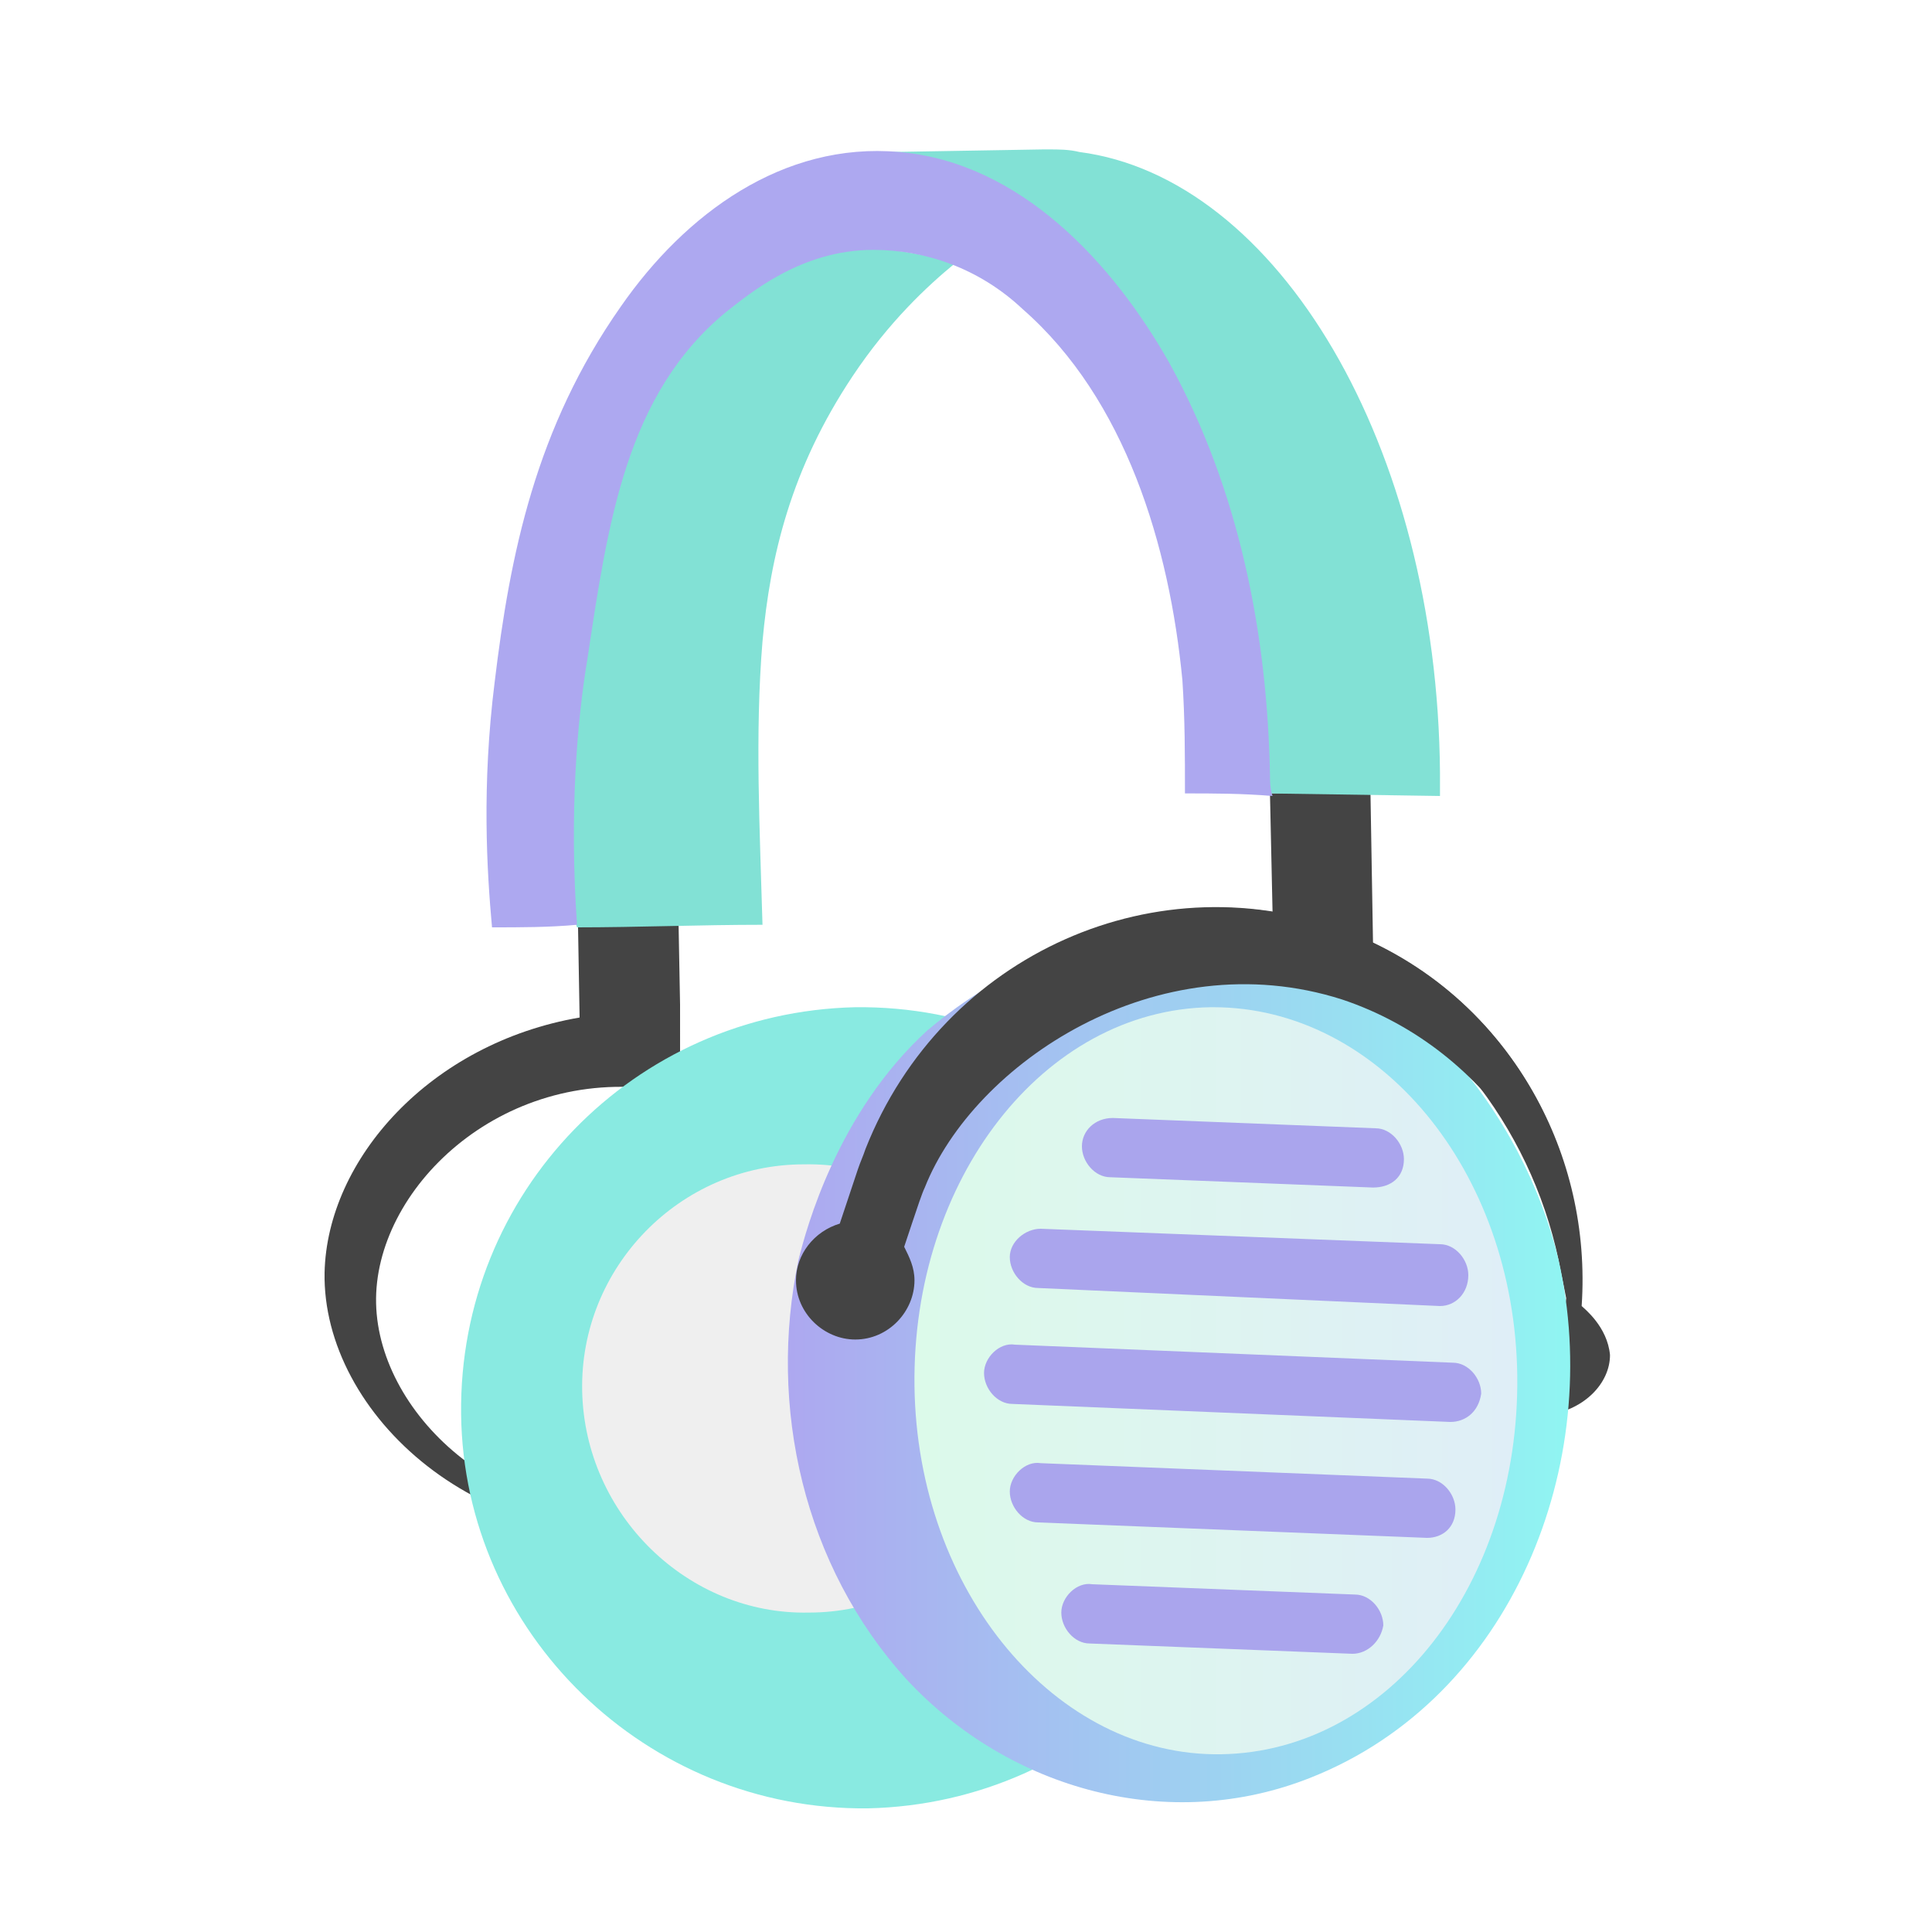 <svg xmlns="http://www.w3.org/2000/svg" xmlns:xlink="http://www.w3.org/1999/xlink" x="0px" y="0px" width="65" height="65" viewBox="0 0 75 75" enable-background="new 0 0 75 75" xml:space="preserve"><defs><linearGradient id="NAV-SH-BH-2" gradientUnits="userSpaceOnUse" x1="30.662" y1="53.068" x2="60.962" y2="53.068"><stop offset="0" style="stop-color: #ADA8F0;"></stop><stop offset="1" style="stop-color: #90F5F2;"></stop></linearGradient><linearGradient id="NAV-SH-BH-2" gradientUnits="userSpaceOnUse" x1="30.662" y1="53.068" x2="60.962" y2="53.068"><stop offset="0" style="stop-color: #ADA8F0;"></stop><stop offset="1" style="stop-color: #90F5F2;"></stop></linearGradient><linearGradient id="NAV-SH-BH-3" gradientUnits="userSpaceOnUse" x1="35.513" y1="53.618" x2="58.908" y2="53.618"><stop offset="0" style="stop-color: #DCFAEA;"></stop><stop offset="1" style="stop-color: #DFEEF7;"></stop></linearGradient></defs><path fill="#444444" d="M26.4,39l-0.1-5.4l-3.9,0.1l0.1,5.8c-5.8,1-9.8,5.5-9.9,9.9c-0.1,5.5,6.1,11.2,13.9,10C26.4,52.6,26.4,45.8,26.4,39z M25.8,58.6c-6.1,1-11.1-3.6-11.2-8c-0.1-4.4,4.8-9.2,11-8.3C25.6,47.7,25.7,53.1,25.8,58.6z"></path><linearGradient id="NAV-sh-BH-1" gradientUnits="userSpaceOnUse" x1="14.747" y1="53.889" x2="45.766" y2="53.889"><stop offset="0" style="stop-color: #ADA8F0;"></stop><stop offset="1" style="stop-color: #90F5F2;"></stop></linearGradient><path fill="url(&quot;#NAV-SH-BH-1&quot;)" d="M45.3,50.1c-1.6-6.3-7.1-11-13.6-11.6c-5.8-0.5-11.4,2.2-14.6,7.1c-4,6.2-2.9,14.7,2.5,19.7c4.2,3.9,10.4,5.3,15.8,3.3C42.9,65.8,47.3,57.8,45.3,50.1z"></path><path fill="#89EAE1" d="M17.9,54.9c-0.1-8.6,6.7-15.6,15.3-15.8C41.8,39,48.8,45.8,49,54.4C49.1,63,42.3,70,33.7,70.2C25.1,70.3,18,63.4,17.9,54.9"></path><path fill="#EFEFEF" d="M22.6,54c-0.1-4.8,3.8-8.8,8.6-8.8c4.8-0.1,8.8,3.8,8.8,8.6c0.1,4.8-3.8,8.8-8.6,8.8C26.7,62.7,22.7,58.8,22.6,54"></path><path fill="#444444" d="M61.4,50.7c0.4-5.9-2.7-11.5-8.1-14.1l-0.1-5.9l-3.9,0.1l0.1,4.6c-3.8-0.6-7.7,0.5-10.7,2.7c2.7-1.6,5.9-2.4,9.1-1.9c0.6,0.1,1.1,0.2,1.6,0.4c0.5,0.2,1,0.3,1.5,0.5c4.9,2,8.5,6.6,9.6,11.8c0.1,0.5,0.2,1,0.3,1.5c-0.2,1.5-0.4,3-0.6,4.5c1.3-0.2,2.3-1.2,2.3-2.3C62.4,51.5,61.5,50.8,61.4,50.7z"></path><path fill="#82E1D5" d="M40.5,5.8l-5.9,0.1c8,0.6,14.5,11.2,14.6,24.2c0,0.2,0,0.5,0,0.7l6.7,0.1c0-0.3,0-0.6,0-0.9C55.8,17.3,49.6,6.9,41.9,5.9c-0.4-0.1-0.8-0.1-1.2-0.1C40.6,5.8,40.6,5.8,40.5,5.8"></path><path fill="#82E1D5" d="M37.1,10.2c-5.6-1.5-8.8,0.1-9.9,0.7c-7,4.1-6.1,16.1-5.9,18.8c0.2,2.6,0.6,4.8,1.1,6.3c2.3,0,4.8-0.1,7.2-0.1c-0.1-3.6-0.3-7.4,0-11c0.3-3.3,1.1-6.7,3.5-10.3C34.5,12.5,36,11.1,37.1,10.2z"></path><linearGradient id="NAV-SH-BH-2" gradientUnits="userSpaceOnUse" x1="30.662" y1="53.068" x2="60.962" y2="53.068"><stop offset="0" style="stop-color: #ADA8F0;"></stop><stop offset="1" style="stop-color: #90F5F2;"></stop></linearGradient><path fill="url(&quot;#NAV-SH-BH-2&quot;)" d="M60.5,48.9c-1.3-5.5-5.9-11.8-12.8-12.7c-6.4-0.9-11.2,3.4-11.7,3.8c-3.5,3.2-4.7,7.7-5,8.9c0,0,0,0,0,0c0,0,0,0,0,0c-1.2,5.7,0.2,11.9,4.2,16.3c4,4.3,10.2,6,15.7,3.8C58.7,65.9,62.3,56.8,60.5,48.9z"></path><path fill="#ADA8F0" d="M49.3,30.1c-0.1-5.5-1.2-11.1-3.9-16c-2.2-3.9-5.8-7.8-10.5-8.2c-4.5-0.4-8.3,2.4-10.8,6c-3.3,4.7-4.3,9.6-4.9,14.6c-0.5,4-0.3,7.3-0.1,9.5c1.1,0,2.2,0,3.3-0.1c-0.3-4.3,0-7.9,0.4-10.3c0.8-5.3,1.5-10.3,5.4-13.5c0.9-0.7,2.9-2.4,5.7-2.4c2,0,4.1,0.7,5.8,2.3c4,3.5,5.7,9.2,6.2,14.4c0.1,1.5,0.1,2.9,0.1,4.4c1.1,0,2.2,0,3.4,0.1C49.3,30.6,49.3,30.3,49.3,30.1z"></path><path fill="#444444" d="M52.4,36.2c-7.4-2.9-15.8,0.8-18.8,8.4c-0.1,0.3-0.2,0.5-0.3,0.8l0,0l-0.7,2.1c-1,0.3-1.7,1.2-1.7,2.2c0,1.3,1.1,2.3,2.3,2.3c1.3,0,2.3-1.1,2.3-2.3c0-0.5-0.2-0.9-0.4-1.3c0.1-0.3,0.2-0.6,0.3-0.9l0,0l0,0c0,0,0,0,0,0l0,0l0,0c0.2-0.6,0.4-1.2,0.5-1.4c1.9-4.8,9-9.6,16.2-7.3c5.7,1.9,9.6,7.7,9,14C62.5,45.8,59,38.8,52.4,36.2z"></path><path fill="#444444" d="M31,49.6c0-0.2,0.1-0.4,0.1-0.6C31,49.2,31,49.4,31,49.6z"></path><linearGradient id="NAV-SH-BH-3" gradientUnits="userSpaceOnUse" x1="35.513" y1="53.618" x2="58.908" y2="53.618"><stop offset="0" style="stop-color: #DCFAEA;"></stop><stop offset="1" style="stop-color: #DFEEF7;"></stop></linearGradient><path fill="url(&quot;#NAV-SH-BH-3&quot;)" d="M47,39.1c-6.5,0.1-11.6,6.7-11.5,14.7c0.1,8,5.5,14.4,11.9,14.3C53.9,68,59,61.5,58.9,53.4c-0.1-8-5.4-14.3-11.8-14.3C47.1,39.1,47,39.1,47,39.1"></path><path fill="#AAA5ED" d="M55.9,50.7C55.9,50.7,55.8,50.7,55.9,50.7L40.3,50c-0.6,0-1.1-0.6-1.1-1.2c0-0.6,0.6-1.1,1.2-1.1l15.5,0.6c0.6,0,1.1,0.6,1.1,1.2C57,50.2,56.5,50.7,55.9,50.7"></path><path fill="#AAA5ED" d="M56.3,55.2C56.3,55.2,56.2,55.2,56.3,55.2l-17-0.7c-0.6,0-1.1-0.6-1.1-1.2c0-0.6,0.6-1.2,1.2-1.1l17,0.7c0.6,0,1.1,0.6,1.1,1.2C57.4,54.8,56.9,55.2,56.3,55.2"></path><path fill="#AAA5ED" d="M55.4,59.7C55.4,59.7,55.4,59.7,55.4,59.7l-15.1-0.6c-0.6,0-1.1-0.6-1.1-1.2c0-0.6,0.6-1.2,1.2-1.1l15,0.6c0.6,0,1.1,0.6,1.1,1.2C56.5,59.3,56,59.7,55.4,59.7"></path><path fill="#AAA5ED" d="M52.5,64.2C52.5,64.2,52.5,64.2,52.5,64.2l-10.2-0.4c-0.6,0-1.1-0.6-1.1-1.2c0-0.6,0.6-1.2,1.2-1.1l10.2,0.4c0.6,0,1.1,0.6,1.1,1.2C53.6,63.7,53.1,64.2,52.5,64.2"></path><path fill="#AAA5ED" d="M53.3,46.1C53.3,46.1,53.3,46.1,53.3,46.1l-10.2-0.4c-0.6,0-1.1-0.6-1.1-1.2c0-0.6,0.5-1.1,1.2-1.1l10.2,0.4c0.6,0,1.1,0.6,1.1,1.2C54.5,45.7,54,46.1,53.3,46.1"></path><g id="NAV-SH-BH-O" opacity="0"><rect x="0" y="0" width="100" height="100" fill="#fff"></rect><path fill="#444" d="M26.4,39l-0.1-5.4l-3.9,0.1l0.1,5.8c-5.8,1-9.8,5.5-9.9,9.9c-0.1,5.5,6.1,11.2,13.9,10C26.4,52.6,26.4,45.8,26.4,39z M25.8,58.6c-6.1,1-11.1-3.6-11.2-8c-0.1-4.4,4.8-9.2,11-8.3C25.6,47.7,25.7,53.1,25.8,58.6z"></path><path fill="#F7A39F" d="M45.3,50.1c-1.6-6.3-7.1-11-13.6-11.6c-5.8-0.5-11.4,2.2-14.6,7.1c-4,6.2-2.9,14.7,2.5,19.7c4.2,3.9,10.4,5.3,15.8,3.3C42.9,65.8,47.3,57.8,45.3,50.1z"></path><path fill="#FFDF97" d="M17.9,54.9c-0.1-8.6,6.7-15.6,15.3-15.8C41.8,39,48.8,45.8,49,54.4C49.1,63,42.3,70,33.7,70.2C25.1,70.3,18,63.4,17.9,54.9"></path><path fill="#EFEFEF" d="M22.6,54c-0.1-4.8,3.8-8.8,8.6-8.8c4.8-0.1,8.8,3.8,8.8,8.6c0.1,4.8-3.8,8.8-8.6,8.8C26.7,62.7,22.7,58.8,22.6,54"></path><path fill="#444" d="M61.4,50.7c0.4-5.9-2.7-11.5-8.1-14.1l-0.1-5.9l-3.9,0.1l0.1,4.6c-3.8-0.6-7.7,0.5-10.7,2.7c2.7-1.6,5.9-2.4,9.1-1.9c0.6,0.1,1.1,0.2,1.6,0.4c0.5,0.2,1,0.3,1.5,0.5c4.9,2,8.5,6.6,9.6,11.8c0.1,0.5,0.2,1,0.3,1.5c-0.2,1.5-0.4,3-0.6,4.5c1.3-0.2,2.3-1.2,2.3-2.3C62.4,51.5,61.5,50.8,61.4,50.7z"></path><path fill="#FFDF97" d="M40.5,5.8l-5.9,0.1c8,0.6,14.5,11.2,14.6,24.2c0,0.2,0,0.5,0,0.7l6.7,0.1c0-0.3,0-0.6,0-0.9C55.8,17.3,49.6,6.9,41.9,5.9c-0.4-0.1-0.8-0.1-1.2-0.1C40.6,5.8,40.6,5.8,40.5,5.8"></path><path fill="#FFDF97" d="M37.1,10.2c-5.6-1.5-8.8,0.1-9.9,0.7c-7,4.1-6.1,16.1-5.9,18.8c0.2,2.6,0.6,4.8,1.1,6.3c2.3,0,4.8-0.1,7.2-0.1c-0.1-3.6-0.3-7.4,0-11c0.3-3.3,1.1-6.7,3.5-10.3C34.5,12.5,36,11.1,37.1,10.2z"></path><linearGradient id="NAV-SH-BH-4" gradientUnits="userSpaceOnUse" x1="30.662" y1="53.068" x2="60.962" y2="53.068"><stop offset="0" style="stop-color: #F7A39F;"></stop><stop offset="1" style="stop-color: #FFDF97;"></stop></linearGradient><path fill="url(#NAV-SH-BH-4)" d="M60.5,48.9c-1.3-5.5-5.9-11.8-12.8-12.7c-6.4-0.9-11.2,3.4-11.7,3.8c-3.5,3.2-4.7,7.7-5,8.9c0,0,0,0,0,0c0,0,0,0,0,0c-1.2,5.7,0.2,11.9,4.2,16.3c4,4.3,10.2,6,15.7,3.8C58.7,65.9,62.3,56.8,60.5,48.9z"></path><path fill="#F7A39F" d="M49.3,30.1c-0.1-5.5-1.2-11.1-3.9-16c-2.2-3.9-5.8-7.8-10.5-8.2c-4.5-0.4-8.3,2.4-10.8,6c-3.3,4.7-4.3,9.6-4.9,14.6c-0.5,4-0.3,7.3-0.1,9.5c1.1,0,2.2,0,3.3-0.1c-0.3-4.3,0-7.9,0.4-10.3c0.8-5.3,1.5-10.3,5.4-13.5c0.9-0.7,2.9-2.4,5.7-2.4c2,0,4.1,0.7,5.8,2.3c4,3.5,5.7,9.2,6.2,14.4c0.1,1.5,0.1,2.9,0.1,4.4c1.1,0,2.2,0,3.4,0.1C49.3,30.6,49.3,30.3,49.3,30.1z"></path><path fill="#444" d="M52.4,36.2c-7.4-2.9-15.8,0.8-18.8,8.4c-0.1,0.3-0.2,0.5-0.3,0.8l0,0l-0.7,2.1c-1,0.3-1.7,1.2-1.7,2.2c0,1.3,1.1,2.3,2.3,2.3c1.3,0,2.3-1.1,2.3-2.3c0-0.5-0.2-0.9-0.4-1.3c0.1-0.3,0.2-0.6,0.3-0.9l0,0l0,0c0,0,0,0,0,0l0,0l0,0c0.2-0.6,0.4-1.2,0.5-1.4c1.9-4.8,9-9.6,16.2-7.3c5.7,1.9,9.6,7.7,9,14C62.5,45.8,59,38.8,52.4,36.2z"></path><path fill="#444" d="M31,49.6c0-0.2,0.1-0.4,0.1-0.6C31,49.2,31,49.4,31,49.6z"></path><path fill="#FCE4E3" d="M47,39.1c-6.5,0.1-11.6,6.7-11.5,14.7c0.1,8,5.5,14.4,11.9,14.3C53.9,68,59,61.5,58.9,53.4c-0.1-8-5.4-14.3-11.8-14.3C47.1,39.1,47,39.1,47,39.1"></path><path fill="#F7A39F" d="M55.9,50.7C55.9,50.7,55.8,50.7,55.9,50.7L40.3,50c-0.6,0-1.1-0.6-1.1-1.2c0-0.6,0.6-1.1,1.2-1.1l15.5,0.6c0.6,0,1.1,0.6,1.1,1.2C57,50.2,56.5,50.7,55.9,50.7"></path><path fill="#F7A39F" d="M56.3,55.2C56.3,55.2,56.2,55.2,56.3,55.2l-17-0.7c-0.6,0-1.1-0.6-1.1-1.2c0-0.6,0.6-1.2,1.2-1.1l17,0.7c0.6,0,1.1,0.6,1.1,1.2C57.4,54.8,56.9,55.2,56.3,55.2"></path><path fill="#F7A39F" d="M55.4,59.7C55.4,59.7,55.4,59.7,55.4,59.7l-15.1-0.6c-0.6,0-1.1-0.6-1.1-1.2c0-0.6,0.6-1.2,1.2-1.1l15,0.6c0.6,0,1.1,0.6,1.1,1.2C56.5,59.3,56,59.7,55.4,59.7"></path><path fill="#F7A39F" d="M52.5,64.2C52.5,64.2,52.5,64.2,52.5,64.2l-10.2-0.4c-0.6,0-1.1-0.6-1.1-1.2c0-0.6,0.6-1.2,1.2-1.1l10.2,0.4c0.6,0,1.1,0.6,1.1,1.2C53.6,63.7,53.1,64.2,52.5,64.2"></path><path fill="#F7A39F" d="M53.3,46.1C53.3,46.1,53.3,46.1,53.3,46.1l-10.2-0.4c-0.6,0-1.1-0.6-1.1-1.2c0-0.6,0.5-1.1,1.2-1.1l10.2,0.4c0.6,0,1.1,0.6,1.1,1.2C54.5,45.7,54,46.1,53.3,46.1"></path></g></svg>